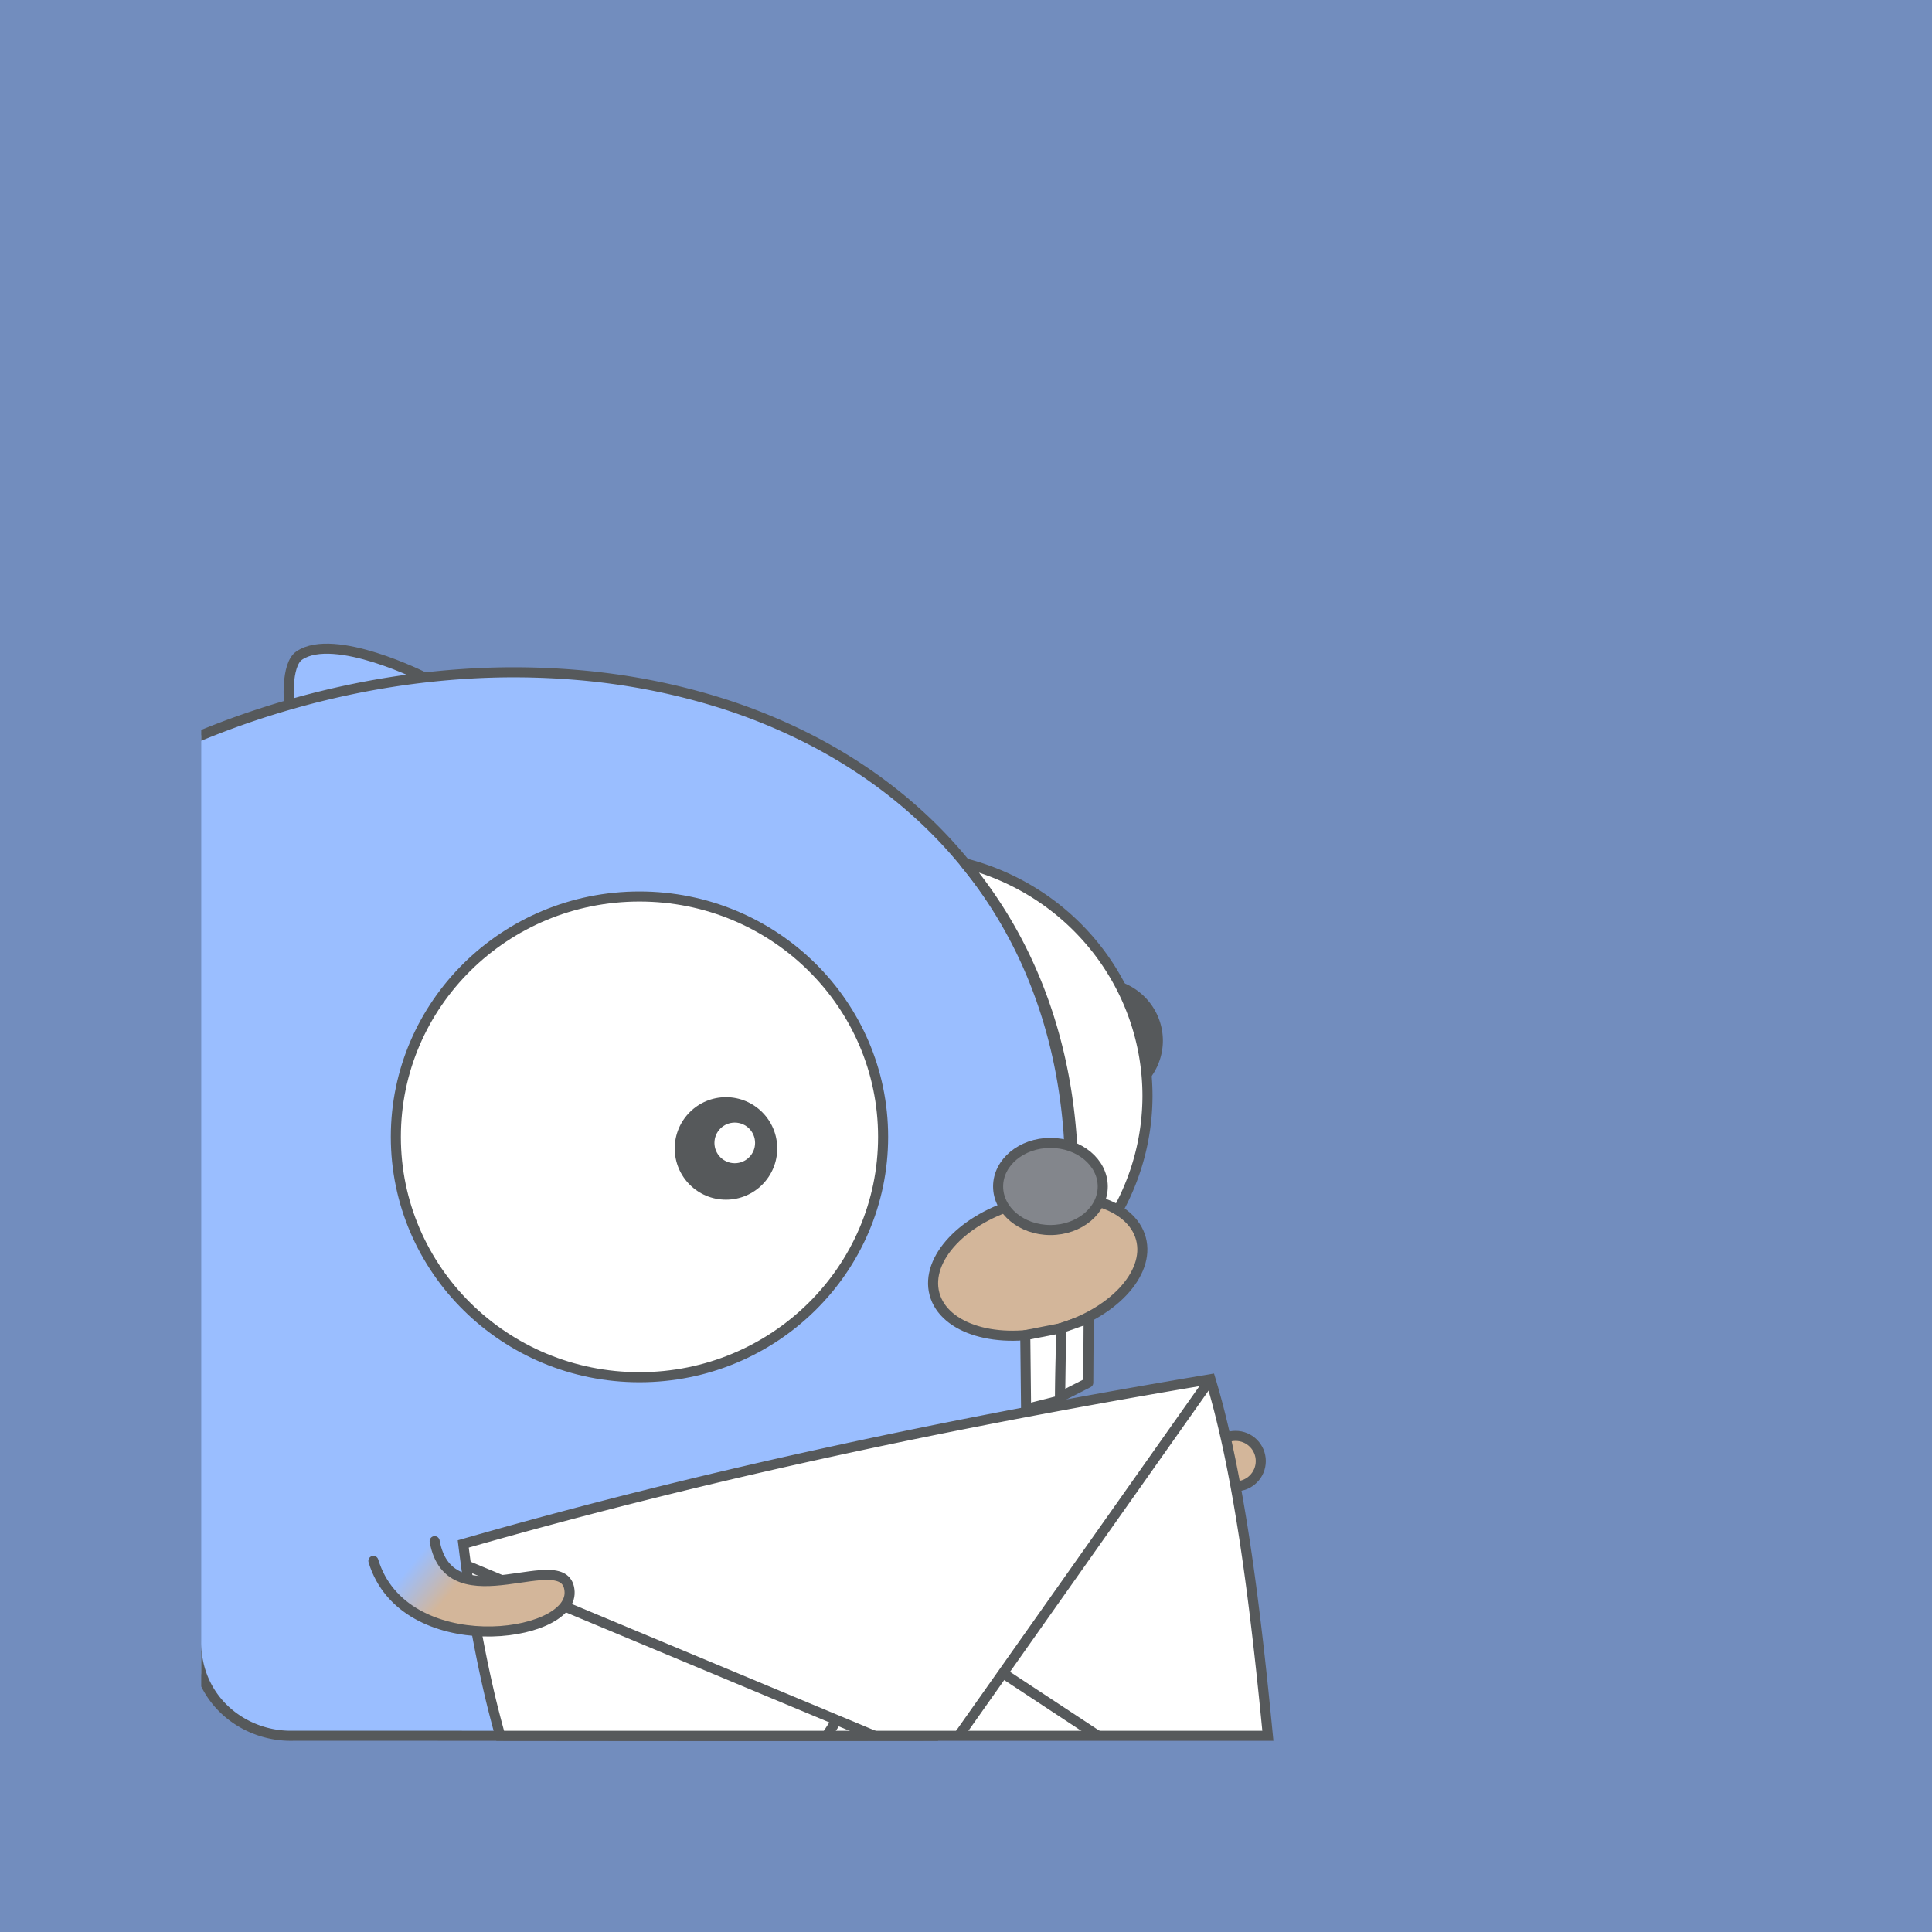 <svg xmlns="http://www.w3.org/2000/svg" xml:space="preserve" width="192" height="192">
  <defs>
    <clipPath id="a" clipPathUnits="userSpaceOnUse">
      <rect width="100%" height="100%" x="21" y="19" fill="#728dbe" rx="9.935" style="opacity:.494;fill:#1a1a1a" />
    </clipPath>
    <clipPath id="b" clipPathUnits="userSpaceOnUse">
      <rect width="100%" height="100%" x="21" y="19" fill="#728dbe" rx="9.935" style="opacity:.494;fill:#1a1a1a" />
    </clipPath>
    <clipPath id="f" clipPathUnits="userSpaceOnUse">
      <rect width="100%" height="100%" x="21" y="19" fill="#728dbe" rx="9.935" style="opacity:.494;fill:#1a1a1a" />
    </clipPath>
    <clipPath id="c" clipPathUnits="userSpaceOnUse">
      <rect width="100%" height="100%" x="21" y="19" fill="#728dbe" rx="9.935" style="opacity:.494;fill:#1a1a1a" />
    </clipPath>
    <clipPath id="e" clipPathUnits="userSpaceOnUse">
      <rect width="100%" height="100%" x="21" y="19" fill="#728dbe" rx="9.935" style="opacity:.494;fill:#1a1a1a" />
    </clipPath>
    <clipPath id="d" clipPathUnits="userSpaceOnUse">
      <rect width="100%" height="100%" x="21" y="19" fill="#728dbe" rx="9.935" style="opacity:.494;fill:#1a1a1a" />
    </clipPath>
    <linearGradient id="g" x1="41.882" x2="45.564" y1="153.97" y2="157.05" gradientTransform="translate(-.948 1.446)"
      gradientUnits="userSpaceOnUse">
      <stop offset="0" stop-color="#9abeff" />
      <stop offset="1" stop-color="#d3b69a" />
    </linearGradient>
    <linearGradient id="h" x1="41.882" x2="45.564" y1="153.97" y2="157.05" gradientTransform="translate(.052 .446)"
      gradientUnits="userSpaceOnUse">
      <stop offset="0" stop-color="#9abeff" />
      <stop offset="1" stop-color="#d3b69a" />
    </linearGradient>
  </defs>
  <rect width="100%" height="100%" fill="#728dbe" />
  <path fill="#9abeff" stroke="#56595b"
    d="M28.725 70.04s-.364-3.956 1.013-4.892c3.49-2.37 12.468 2.181 12.468 2.181L28.74 70.036" />
  <path fill="#9abeff" stroke="#56595b"
    d="m93.844 171.5 9.634-33.074s.275-1.12.677-2.941c.403-1.822.933-4.345 1.44-7.151.254-1.403.5-2.875.725-4.367.224-1.492.424-3.002.582-4.479.157-1.476.272-2.92.326-4.275.027-.678.037-1.334.031-1.962a26.675 26.675 0 0 0-.072-1.793 55.434 55.434 0 0 0-.432-3.85 52.095 52.095 0 0 0-.682-3.69 49.32 49.32 0 0 0-.923-3.525 47.29 47.29 0 0 0-1.153-3.363 44.849 44.849 0 0 0-4.748-9.091 44.909 44.909 0 0 0-6.487-7.576 46.931 46.931 0 0 0-2.503-2.182 48.414 48.414 0 0 0-2.659-2.01 50.252 50.252 0 0 0-2.805-1.835 52.358 52.358 0 0 0-2.941-1.66 57.078 57.078 0 0 0-9.547-3.915 64.926 64.926 0 0 0-6.873-1.713 67.586 67.586 0 0 0-7.192-.98 75.009 75.009 0 0 0-11.217-.086 81.027 81.027 0 0 0-11.51 1.607 85.274 85.274 0 0 0-11.547 3.333 87.09 87.09 0 0 0-3.468 1.362v89.745c-.089 5.842 4.652 9.58 9.616 9.468 21.314-.016 42.478.058 63.728.003z"
    clip-path="url(#a)" transform="translate(-1 1)" />
  <path fill="#56595b"
    d="M110.86 97.422c1.53 1.84 2.527 4.185 2.746 7.013.078 1.01-.092 2.436-.307 3.745a6.284 6.2 0 0 0 2.267-4.758 6.284 6.2 0 0 0-4.706-6z" />
  <path fill="#fff" stroke="#56595b" stroke-linecap="round" stroke-linejoin="round"
    d="M95.906 85.799c5.897 7.092 9.737 16.124 10.578 27.02.3 3.89-.352 9.384-1.182 14.426a24.212 23.886 0 0 0 8.733-18.33A24.212 23.886 0 0 0 95.905 85.8Z" />
  <ellipse cx="63.55" cy="112.98" fill="#fff" stroke="#56595b" stroke-linecap="round" stroke-linejoin="round"
    rx="24.212" ry="23.886" />
  <circle cx="72.147" cy="114.13" r="5.094" fill="#56595b" />
  <circle cx="73.02" cy="113.58" r="2.02" fill="#fff" />
  <ellipse cx="67.065" cy="148.237" fill="#d3b69a" stroke="#56595b" stroke-linecap="round" stroke-linejoin="round"
    rx="10.62" ry="6.549" transform="rotate(-14.991)" />
  <ellipse cx="104.39" cy="117.91" fill="#83868c" stroke="#56595b" stroke-linecap="round" stroke-linejoin="round"
    rx="5.199" ry="4.329" />
  <path fill="#fff" stroke="#56595b" stroke-linejoin="round" d="m101.89 132.69.08 7.34 3.375-.853.1-7.183z" />
  <circle cx="122.79" cy="145.2" r="2.505" fill="#d3b69a" stroke="#56595b" stroke-linecap="round"
    stroke-linejoin="round" />
  <path fill="#fff" stroke="#56595b" stroke-linejoin="round" d="m105.45 131.99 2.74-.96-.04 6.38-2.796 1.424z" />
  <path fill="#fff" stroke="#56595b"
    d="M127 171.5c-.285-2.923-.589-5.91-.932-8.912-.364-3.187-.767-6.38-1.226-9.492a193.79 193.79 0 0 0-.733-4.597c-.26-1.506-.535-2.982-.828-4.415a106.776 106.776 0 0 0-.935-4.166 76.046 76.046 0 0 0-1.051-3.854 884.543 884.543 0 0 0-18.564 3.31c-3.094.588-6.19 1.194-9.283 1.821a692.828 692.828 0 0 0-9.282 1.947c-3.094.672-6.189 1.365-9.283 2.084-3.094.72-6.187 1.465-9.28 2.237-3.095.771-6.19 1.571-9.284 2.4a530.838 530.838 0 0 0-9.281 2.573c.202 1.645.43 3.302.69 4.963.257 1.66.544 3.324.862 4.983.319 1.659.669 3.312 1.051 4.952.327 1.403.691 2.79 1.069 4.166z"
    clip-path="url(#b)" transform="translate(-1 1)" />
  <path fill="none" stroke="#56595b" d="m96.275 171.5 25.024-35.441" clip-path="url(#c)" transform="translate(-1 1)" />
  <path fill="none" stroke="#56595b" d="m47.305 154.55 40.604 16.954" clip-path="url(#d)" transform="translate(-1 1)" />
  <path fill="none" stroke="#56595b" d="m84.167 169.94-1.02 1.562" clip-path="url(#e)" transform="translate(-1 1)" />
  <path fill="none" stroke="#56595b" d="m100.67 165.28 9.447 6.224" clip-path="url(#f)" transform="translate(-1 1)" />
  <path fill="url(#g)" stroke="#56595b" stroke-linecap="round"
    d="M43.195 153.16c1.504 8.328 13.182.152 13.412 5.032.223 4.716-16.502 6.807-19.5-3.073" style="fill:url(#g)" />
  <g transform="translate(6.509 -199.804)">
    <rect width="100%" height="100%" fill="#728dbe" />
    <path fill="#9abeff" stroke="#56595b"
      d="M29.725 69.04s-.364-3.956 1.013-4.892c3.49-2.37 12.468 2.181 12.468 2.181L29.74 69.036" />
    <path fill="#9abeff" stroke="#56595b"
      d="m93.844 171.5 9.634-33.074s.275-1.12.677-2.941c.403-1.822.933-4.345 1.44-7.151.254-1.403.5-2.875.725-4.367.224-1.492.424-3.002.582-4.479.157-1.476.272-2.92.326-4.275.027-.678.037-1.334.031-1.962a26.675 26.675 0 0 0-.072-1.793 55.434 55.434 0 0 0-.432-3.85 52.095 52.095 0 0 0-.682-3.69 49.32 49.32 0 0 0-.923-3.525 47.29 47.29 0 0 0-1.153-3.363 44.849 44.849 0 0 0-4.748-9.091 44.909 44.909 0 0 0-6.487-7.576 46.931 46.931 0 0 0-2.503-2.182 48.414 48.414 0 0 0-2.659-2.01 50.252 50.252 0 0 0-2.805-1.835 52.358 52.358 0 0 0-2.941-1.66 57.078 57.078 0 0 0-9.547-3.915 64.926 64.926 0 0 0-6.873-1.713 67.586 67.586 0 0 0-7.192-.98 75.009 75.009 0 0 0-11.217-.086 81.027 81.027 0 0 0-11.51 1.607 85.274 85.274 0 0 0-11.547 3.333 87.09 87.09 0 0 0-3.468 1.362v89.745c-.089 5.842 4.652 9.58 9.616 9.468 21.314-.016 42.478.058 63.728.003z" />
    <path fill="#56595b"
      d="M111.86 96.422c1.53 1.84 2.527 4.185 2.746 7.013.078 1.01-.092 2.436-.307 3.745a6.284 6.2 0 0 0 2.267-4.758 6.284 6.2 0 0 0-4.706-6z" />
    <path fill="#fff" stroke="#56595b" stroke-linecap="round" stroke-linejoin="round"
      d="M96.906 84.799c5.897 7.092 9.737 16.124 10.578 27.02.3 3.89-.352 9.384-1.182 14.426a24.212 23.886 0 0 0 8.733-18.33A24.212 23.886 0 0 0 96.905 84.8Z" />
    <ellipse cx="64.55" cy="111.98" fill="#fff" stroke="#56595b" stroke-linecap="round" stroke-linejoin="round"
      rx="24.212" ry="23.886" />
    <circle cx="73.147" cy="113.13" r="5.094" fill="#56595b" />
    <circle cx="74.02" cy="112.58" r="2.02" fill="#fff" />
    <ellipse cx="68.29" cy="147.53" fill="#d3b69a" stroke="#56595b" stroke-linecap="round" stroke-linejoin="round"
      rx="10.62" ry="6.549" transform="rotate(-14.991)" />
    <ellipse cx="105.39" cy="116.91" fill="#83868c" stroke="#56595b" stroke-linecap="round" stroke-linejoin="round"
      rx="5.199" ry="4.329" />
    <path fill="#fff" stroke="#56595b" stroke-linejoin="round" d="m102.89 131.69.08 7.34 3.375-.853.1-7.183z" />
    <circle cx="123.79" cy="144.2" r="2.505" fill="#d3b69a" stroke="#56595b" stroke-linecap="round"
      stroke-linejoin="round" />
    <path fill="#fff" stroke="#56595b" stroke-linejoin="round" d="m106.45 130.99 2.74-.96-.04 6.38-2.796 1.424z" />
    <path fill="#fff" stroke="#56595b"
      d="M127 171.5c-.285-2.923-.589-5.91-.932-8.912-.364-3.187-.767-6.38-1.226-9.492a193.79 193.79 0 0 0-.733-4.597c-.26-1.506-.535-2.982-.828-4.415a106.776 106.776 0 0 0-.935-4.166 76.046 76.046 0 0 0-1.051-3.854 884.543 884.543 0 0 0-18.564 3.31c-3.094.588-6.19 1.194-9.283 1.821a692.828 692.828 0 0 0-9.282 1.947c-3.094.672-6.189 1.365-9.283 2.084-3.094.72-6.187 1.465-9.28 2.237-3.095.771-6.19 1.571-9.284 2.4a530.838 530.838 0 0 0-9.281 2.573c.202 1.645.43 3.302.69 4.963.257 1.66.544 3.324.862 4.983.319 1.659.669 3.312 1.051 4.952.327 1.403.691 2.79 1.069 4.166z" />
    <path fill="none" stroke="#56595b"
      d="m96.275 171.5 25.024-35.441M47.305 154.55l40.604 16.954M84.167 169.94l-1.02 1.562M100.67 165.28l9.447 6.224" />
    <path fill="url(#g)" stroke="#56595b" stroke-linecap="round"
      d="M44.195 152.16c1.504 8.328 13.182.152 13.412 5.032.223 4.716-16.502 6.807-19.5-3.073" style="fill:url(#h)" />
  </g>
</svg>
